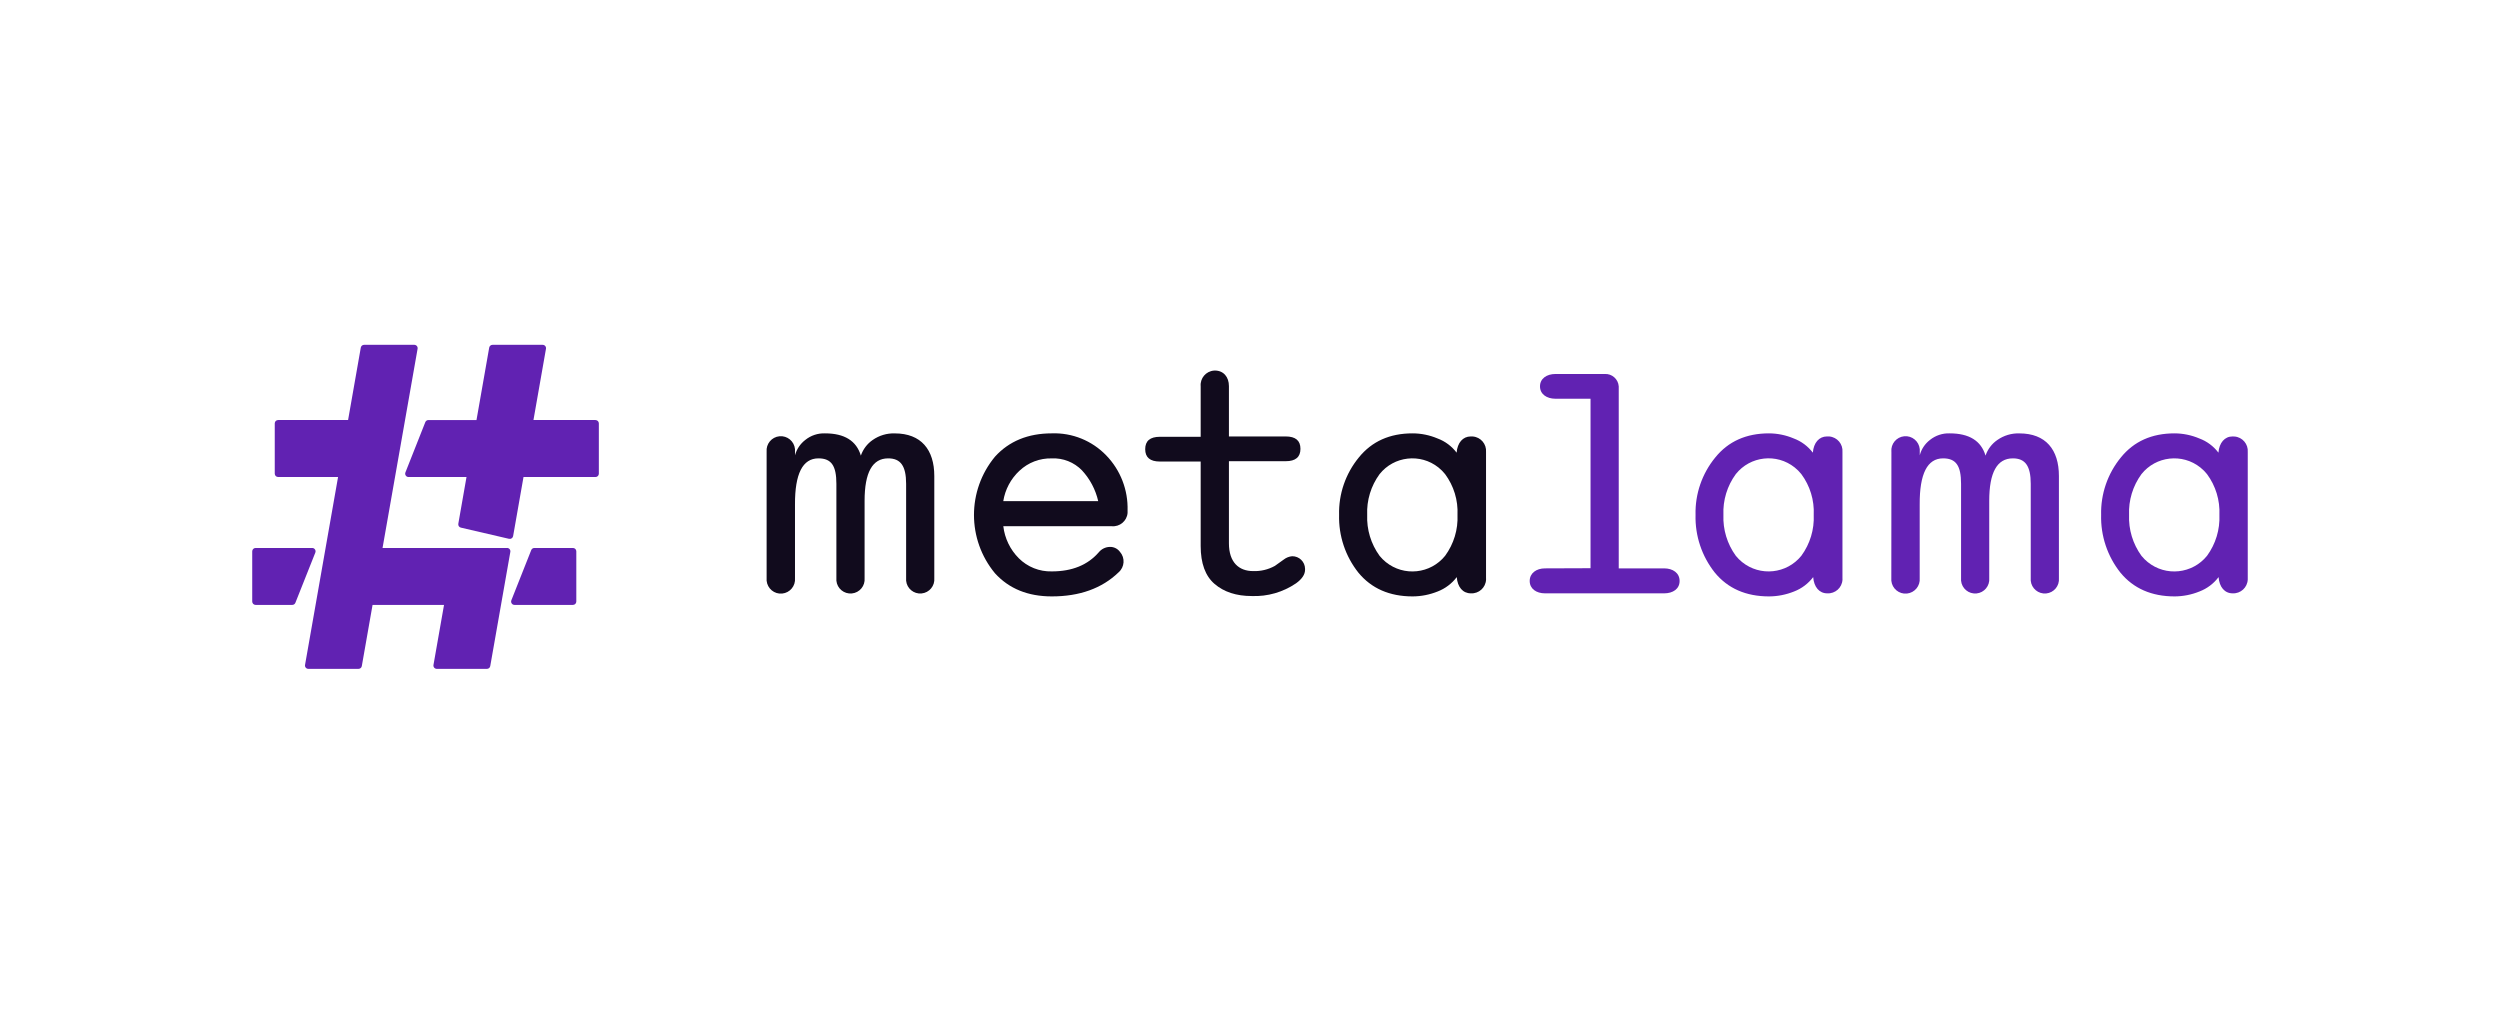 <?xml version="1.0" encoding="UTF-8"?>
<svg id="Artwork" xmlns="http://www.w3.org/2000/svg" xmlns:xlink="http://www.w3.org/1999/xlink" viewBox="0 0 890.88 361.22">
  <defs>
    <style>
      .cls-1, .cls-2, .cls-3 {
        fill: none;
      }

      .cls-2 {
        clip-path: url(#clippath-1);
      }


      .cls-3 {
        clip-path: url(#clippath);
      }

      
      .cls-4 {
        fill: #110b1d;
      }

      .cls-5 {
        fill: #6122b2;
      }

        @media (prefers-color-scheme: dark) {
          .cls-4 {
            fill: #fff;
          }

          .cls-5 {
            fill: #973bfc;
          }
        }

    </style>
    <clipPath id="clippath">
      <rect class="cls-1" x="89.89" y="122.87" width="711.11" height="115.48"/>
    </clipPath>
    <clipPath id="clippath-1">
      <rect class="cls-1" x="89.89" y="122.87" width="711.11" height="115.48"/>
    </clipPath>
  </defs>
  <g id="_003_Landscape" data-name="003 Landscape">
    <g class="cls-3">
      <g class="cls-2">
        <path class="cls-4" d="m273.19,160.99c-.26-2.79,1.79-5.26,4.58-5.53,2.79-.26,5.26,1.79,5.53,4.58.03.31.03.63,0,.95v1.25c.59-2.17,1.88-4.09,3.66-5.46,1.99-1.61,4.49-2.44,7.04-2.35,6.92,0,11.18,2.64,12.77,7.93.77-2.26,2.24-4.21,4.21-5.57,2.3-1.61,5.06-2.44,7.87-2.35,9.38,0,14.09,5.79,14.09,15.18v36.37c.26,2.77-1.78,5.23-4.55,5.49-2.77.26-5.23-1.78-5.49-4.55-.03-.31-.03-.63,0-.94v-33.58c0-6.4-1.97-9.07-6.4-9.07-5.62,0-8.4,5.03-8.4,15.13v27.52c.26,2.77-1.78,5.23-4.55,5.49-2.78.26-5.24-1.78-5.5-4.55-.03-.31-.03-.63,0-.94v-33.58c0-6.4-1.75-9.07-6.4-9.07-5.62,0-8.4,5.48-8.35,16.44v26.21c.26,2.79-1.79,5.26-4.58,5.53s-5.26-1.79-5.53-4.58c-.03-.31-.03-.63,0-.95v-44.99Z"/>
        <path class="cls-4" d="m395.5,194.89c-1.53.03-2.97.73-3.94,1.91-3.93,4.53-9.49,6.82-16.75,6.82-4.4.12-8.65-1.58-11.77-4.69-3.07-3.08-5.01-7.1-5.51-11.41h38.65c2.86.26,5.38-1.86,5.63-4.71.03-.3.03-.6,0-.91.21-7.29-2.52-14.36-7.59-19.6-5.06-5.26-12.12-8.13-19.41-7.87-8.47,0-15.24,2.79-20.25,8.31-9.98,12.05-9.98,29.5,0,41.55,5.02,5.51,11.77,8.24,20.25,8.24,9.88,0,17.86-2.84,23.8-8.58,2.15-1.87,2.38-5.13.5-7.28-.02-.02-.04-.05-.06-.07-.83-1.11-2.16-1.75-3.54-1.71Zm-32.22-27.13c3.11-2.94,7.25-4.52,11.53-4.41,4.03-.18,7.94,1.37,10.75,4.26,2.86,3.09,4.85,6.87,5.79,10.97h-33.83c.66-4.15,2.68-7.95,5.75-10.82"/>
        <path class="cls-4" d="m432.9,132.04c3.12,0,5.03,2.3,5.03,5.57v17.92h20.25c3.48,0,5.24,1.47,5.24,4.41s-1.75,4.41-5.24,4.41h-20.25v29.27c0,6.82,3.6,9.89,8.62,9.89,2.7.1,5.38-.54,7.75-1.85l3.22-2.3c.85-.66,1.87-1.05,2.94-1.15,2.51-.03,4.57,1.98,4.6,4.49,0,.1,0,.21,0,.32,0,1.69-1.09,3.32-3.22,4.85-4.64,3.16-10.17,4.75-15.78,4.53-5.52,0-9.93-1.47-13.24-4.31-3.31-2.84-4.96-7.35-4.96-13.54v-30.08h-14.53c-3.5,0-5.24-1.47-5.24-4.41s1.74-4.41,5.24-4.41h14.53v-18.03c-.24-2.83,1.87-5.32,4.7-5.56.11,0,.23-.01.34-.02Z"/>
        <path class="cls-4" d="m524.09,155.53c-2.78,0-4.75,2.24-5.02,5.78-1.74-2.31-4.11-4.07-6.82-5.07-2.82-1.19-5.84-1.81-8.9-1.81-8.09,0-14.47,2.84-19.12,8.58-4.73,5.76-7.23,13.03-7.04,20.47-.2,7.46,2.24,14.75,6.88,20.59,4.63,5.62,11.07,8.46,19.33,8.46,3.05-.01,6.07-.61,8.9-1.75,2.71-1.04,5.07-2.82,6.82-5.13.26,3.56,2.18,5.79,5.02,5.79,2.84.16,5.27-2.02,5.42-4.86.01-.24,0-.48-.01-.72v-44.77c.23-2.83-1.87-5.32-4.71-5.55-.25-.02-.5-.02-.75,0m-9.12,42.52c-5.21,6.45-14.67,7.45-21.12,2.24-.82-.66-1.57-1.41-2.24-2.24-3.07-4.23-4.62-9.36-4.41-14.58-.22-5.2,1.34-10.32,4.41-14.52,5.14-6.45,14.53-7.51,20.98-2.38.88.7,1.68,1.5,2.38,2.38,3.1,4.19,4.66,9.31,4.41,14.52.24,5.22-1.32,10.36-4.41,14.58"/>
        <path class="cls-5" d="m566.79,202.48v-60.39h-12.5c-3.12,0-5.51-1.63-5.51-4.41s2.4-4.41,5.51-4.41h17.52c2.6-.16,4.85,1.81,5.03,4.41v64.86h16.18c3.12,0,5.51,1.65,5.51,4.49s-2.4,4.41-5.51,4.41h-42.45c-3.1,0-5.46-1.63-5.46-4.41s2.35-4.49,5.46-4.49l16.22-.06Z"/>
        <path class="cls-5" d="m651.03,155.53c-2.78,0-4.75,2.24-5.02,5.78-1.75-2.3-4.11-4.06-6.82-5.07-2.79-1.18-5.79-1.8-8.82-1.81-8.09,0-14.47,2.84-19.12,8.58-4.73,5.76-7.23,13.03-7.04,20.47-.2,7.46,2.24,14.75,6.88,20.59,4.63,5.62,11.07,8.46,19.32,8.46,3.05-.01,6.07-.61,8.9-1.75,2.71-1.04,5.07-2.82,6.82-5.13.27,3.56,2.18,5.79,5.02,5.79,2.84.16,5.27-2.02,5.42-4.86.01-.24.01-.48-.01-.72v-44.77c.24-2.83-1.87-5.32-4.7-5.56-.28-.02-.55-.02-.83,0m-9.12,42.52c-5.21,6.45-14.67,7.45-21.12,2.24-.82-.66-1.57-1.41-2.24-2.24-3.07-4.23-4.62-9.36-4.41-14.58-.22-5.2,1.34-10.32,4.41-14.52,5.14-6.45,14.53-7.51,20.98-2.38.88.7,1.68,1.5,2.38,2.38,3.1,4.19,4.66,9.31,4.41,14.52.24,5.22-1.32,10.36-4.41,14.58"/>
        <path class="cls-5" d="m674,160.99c-.26-2.79,1.79-5.26,4.58-5.53,2.79-.26,5.26,1.79,5.53,4.58.03.31.03.63,0,.95v1.25c.57-2.17,1.84-4.09,3.62-5.46,1.99-1.6,4.49-2.44,7.04-2.35,6.94,0,11.2,2.64,12.78,7.93.76-2.26,2.24-4.22,4.21-5.57,2.29-1.61,5.05-2.44,7.85-2.35,9.4,0,14.09,5.79,14.09,15.18v36.37c.26,2.77-1.78,5.23-4.55,5.49-2.77.26-5.23-1.78-5.49-4.55-.03-.31-.03-.63,0-.94v-33.58c0-6.4-1.97-9.07-6.38-9.07-5.63,0-8.41,5.03-8.41,15.13v27.52c.26,2.77-1.78,5.23-4.55,5.49-2.77.26-5.23-1.78-5.49-4.55-.03-.31-.03-.63,0-.94v-33.58c0-6.4-1.75-9.07-6.4-9.07-5.62,0-8.4,5.48-8.34,16.44v26.21c.26,2.79-1.79,5.26-4.58,5.53s-5.26-1.79-5.53-4.58c-.03-.31-.03-.63,0-.95l.03-44.99Z"/>
        <path class="cls-5" d="m795.56,155.53c-2.78,0-4.74,2.24-5.02,5.78-1.74-2.31-4.11-4.07-6.82-5.07-2.79-1.18-5.79-1.8-8.82-1.81-8.09,0-14.47,2.84-19.12,8.58-4.72,5.76-7.22,13.03-7.04,20.47-.2,7.46,2.24,14.75,6.88,20.59,4.63,5.62,11.07,8.46,19.33,8.46,3.03-.02,6.02-.61,8.82-1.75,2.71-1.03,5.08-2.81,6.82-5.13.28,3.56,2.18,5.79,5.02,5.79,2.84.13,5.25-2.07,5.38-4.91.01-.21,0-.41,0-.62v-44.81c.23-2.83-1.88-5.32-4.71-5.55-.23-.02-.47-.02-.7-.01m-9.1,42.52c-5.22,6.45-14.69,7.45-21.14,2.23-.82-.66-1.57-1.41-2.23-2.23-3.07-4.23-4.62-9.36-4.41-14.58-.22-5.2,1.34-10.32,4.41-14.52,5.14-6.45,14.55-7.51,21-2.37.88.7,1.67,1.49,2.37,2.37,3.09,4.19,4.65,9.32,4.41,14.52.23,5.22-1.33,10.36-4.41,14.58"/>
        <path class="cls-5" d="m111.26,195.27h-20.18c-.66,0-1.2.53-1.2,1.19v17.9c0,.66.54,1.2,1.2,1.2h13.07c.49,0,.93-.3,1.11-.75l7.11-17.9c.31-.79-.27-1.64-1.11-1.64"/>
        <path class="cls-5" d="m180.66,195.27h-44.34l12.49-70.99c.13-.73-.43-1.4-1.18-1.4h-17.88c-.58,0-1.08.42-1.18.99l-4.53,25.81h-24.94c-.66,0-1.19.53-1.19,1.19v17.92c0,.66.53,1.19,1.19,1.19h21.37l-11.77,66.97c-.13.73.43,1.4,1.18,1.4h17.87c.58,0,1.08-.42,1.18-.99l3.83-21.8h25.47l-3.76,21.39c-.13.73.43,1.4,1.18,1.4h17.87c.58,0,1.08-.42,1.18-.99l7.16-40.7c.13-.73-.43-1.4-1.18-1.4"/>
        <path class="cls-5" d="m204.16,195.27h-13.74c-.49,0-.93.3-1.11.75l-7.09,17.9c-.31.79.27,1.64,1.11,1.64h20.84c.66,0,1.2-.54,1.2-1.2v-17.9c0-.66-.54-1.19-1.2-1.19"/>
        <path class="cls-5" d="m212.19,149.67h-22.09l4.46-25.39c.13-.73-.43-1.4-1.18-1.4h-17.87c-.58,0-1.08.42-1.18.99l-4.53,25.81h-17.13c-.49,0-.93.3-1.11.75l-7.09,17.92c-.31.78.27,1.64,1.11,1.64h20.66l-2.92,16.66c-.11.63.29,1.23.91,1.37l17.17,3.99c.67.15,1.33-.28,1.45-.96l3.7-21.06h25.66c.66,0,1.19-.53,1.19-1.19v-17.92c0-.66-.53-1.19-1.19-1.19"/>
      </g>
    </g>
  </g>
</svg>